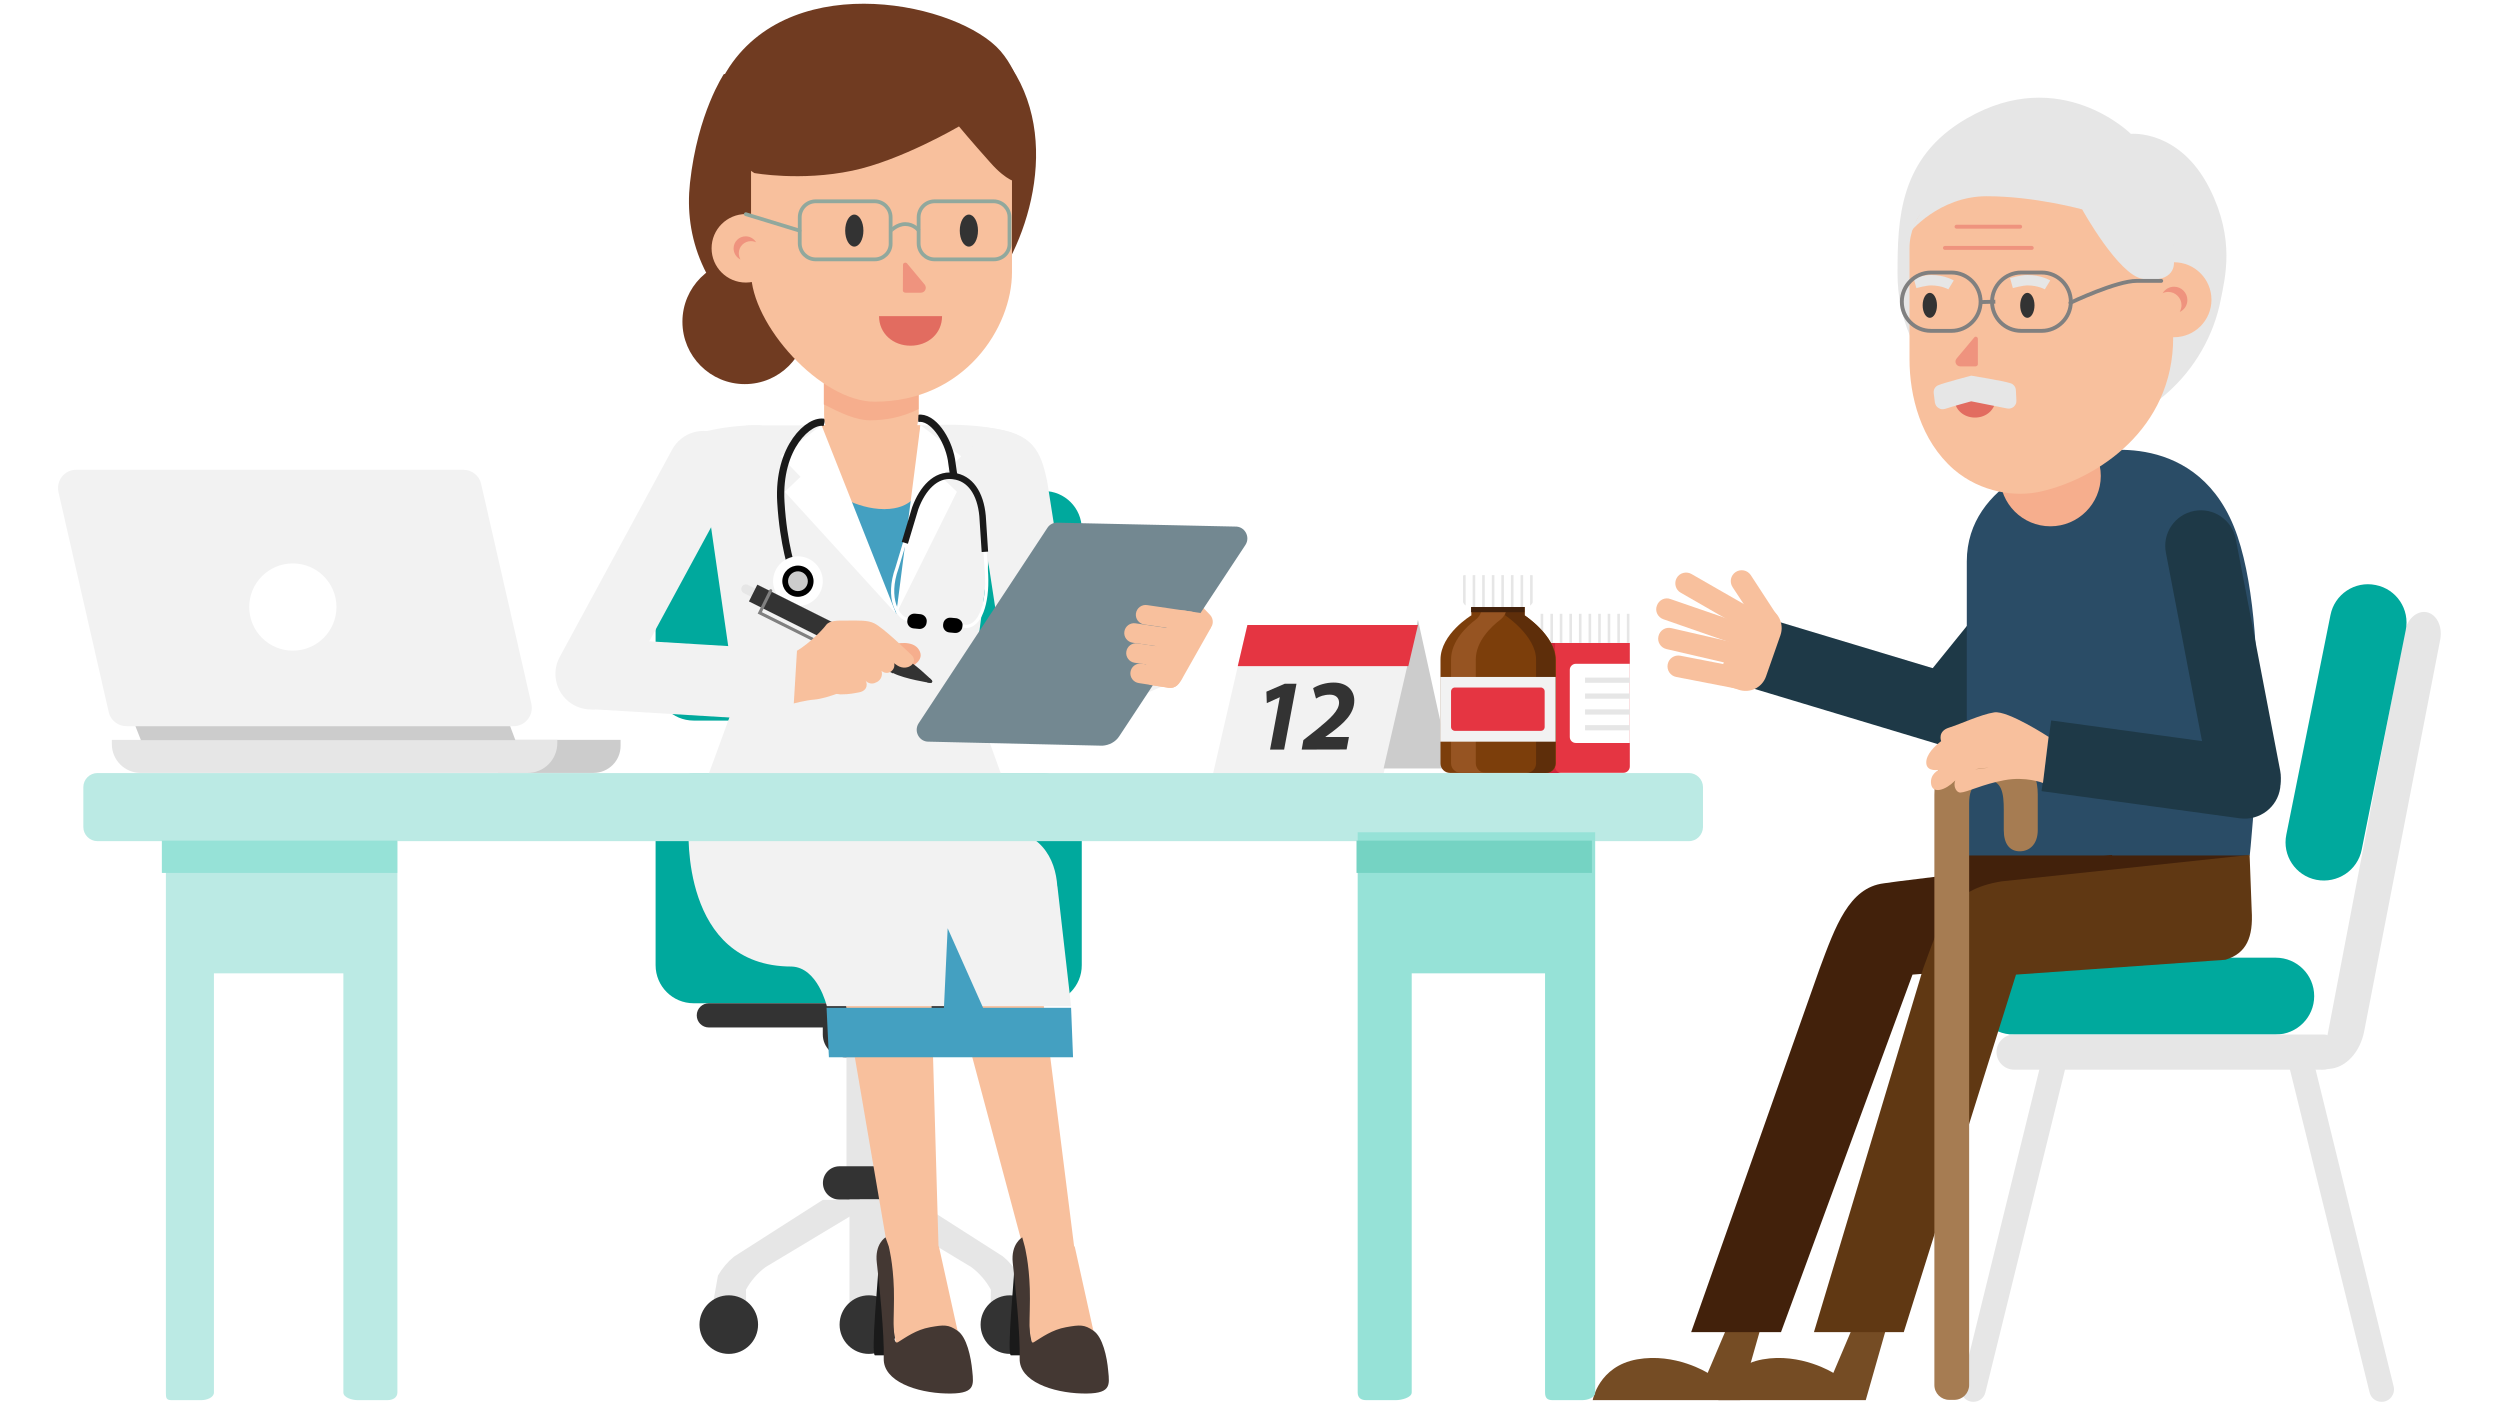 <?xml version="1.0" encoding="utf-8"?>
<!-- Generator: Adobe Illustrator 27.0.0, SVG Export Plug-In . SVG Version: 6.00 Build 0)  -->
<svg version="1.1" id="Layer_1" xmlns="http://www.w3.org/2000/svg" xmlns:xlink="http://www.w3.org/1999/xlink" x="0px" y="0px"
	 viewBox="0 0 1920 1080" style="enable-background:new 0 0 1920 1080;" xml:space="preserve">
<style type="text/css">
	.st0{fill:#E6E6E6;}
	.st1{fill:#00A99D;}
	.st2{fill:#1E3947;}
	.st3{fill:#F8C09D;}
	.st4{fill:#42210B;}
	.st5{fill:#2A4C66;}
	.st6{fill:#754C24;}
	.st7{fill:#603813;}
	.st8{fill:#A67C52;}
	.st9{fill:#F6AE8D;}
	.st10{fill:#EF937E;}
	.st11{fill:none;stroke:#EF937E;stroke-width:3;stroke-linecap:round;stroke-miterlimit:10;}
	.st12{fill:none;stroke:#E6E6E6;stroke-width:8;stroke-miterlimit:10;}
	.st13{fill:none;stroke:#808080;stroke-width:3;stroke-miterlimit:10;}
	.st14{fill:none;stroke:#808080;stroke-width:3;stroke-linecap:round;stroke-miterlimit:10;}
	.st15{fill:#E26C60;}
	.st16{fill:#333333;}
	.st17{fill:#F2F2F2;}
	.st18{fill:#CCCCCC;}
	.st19{fill:#FFFFFF;}
	.st20{fill:#E53542;}
	.st21{fill:#CE2439;}
	
		.st22{clip-path:url(#SVGID_00000113329010625193037430000008168627615795138994_);fill:none;stroke:#E6E6E6;stroke-width:2;stroke-miterlimit:10;}
	
		.st23{clip-path:url(#SVGID_00000104697166853137526810000013345845034339646112_);fill:none;stroke:#E6E6E6;stroke-width:2;stroke-miterlimit:10;}
	
		.st24{clip-path:url(#SVGID_00000036962834908661881650000014128279079608740763_);fill:none;stroke:#E6E6E6;stroke-width:2;stroke-miterlimit:10;}
	
		.st25{clip-path:url(#SVGID_00000084525205476496049030000018348560583101179543_);fill:none;stroke:#E6E6E6;stroke-width:2;stroke-miterlimit:10;}
	
		.st26{clip-path:url(#SVGID_00000079480042117695534680000013201057566965618576_);fill:none;stroke:#E6E6E6;stroke-width:2;stroke-miterlimit:10;}
	
		.st27{clip-path:url(#SVGID_00000113347591547098670700000013191439155020394396_);fill:none;stroke:#E6E6E6;stroke-width:2;stroke-miterlimit:10;}
	
		.st28{clip-path:url(#SVGID_00000053520871529586095200000001223638904761580478_);fill:none;stroke:#E6E6E6;stroke-width:2;stroke-miterlimit:10;}
	
		.st29{clip-path:url(#SVGID_00000138548116378305684260000002560789823427235743_);fill:none;stroke:#E6E6E6;stroke-width:2;stroke-miterlimit:10;}
	
		.st30{clip-path:url(#SVGID_00000168099506986695263170000014169820016264303009_);fill:none;stroke:#E6E6E6;stroke-width:2;stroke-miterlimit:10;}
	
		.st31{clip-path:url(#SVGID_00000179620818373777423230000006184219000099402148_);fill:none;stroke:#E6E6E6;stroke-width:2;stroke-miterlimit:10;}
	
		.st32{clip-path:url(#SVGID_00000124125562489995715650000001039550169593704580_);fill:none;stroke:#E6E6E6;stroke-width:2;stroke-miterlimit:10;}
	
		.st33{clip-path:url(#SVGID_00000102546073523088110370000007020302272512561295_);fill:none;stroke:#E6E6E6;stroke-width:2;stroke-miterlimit:10;}
	.st34{fill:none;stroke:#E6E6E6;stroke-width:4;stroke-miterlimit:10;}
	.st35{fill:#7C3E0B;}
	.st36{fill:#5E2E0A;}
	.st37{fill:#965422;}
	
		.st38{clip-path:url(#SVGID_00000012463415606849324110000002130075838901796487_);fill:none;stroke:#E6E6E6;stroke-width:2;stroke-miterlimit:10;}
	
		.st39{clip-path:url(#SVGID_00000072958439105305427910000013717277002119364020_);fill:none;stroke:#E6E6E6;stroke-width:2;stroke-miterlimit:10;}
	
		.st40{clip-path:url(#SVGID_00000047059348035386868810000010412419721439101338_);fill:none;stroke:#E6E6E6;stroke-width:2;stroke-miterlimit:10;}
	
		.st41{clip-path:url(#SVGID_00000016773283954313393390000015219445875660323462_);fill:none;stroke:#E6E6E6;stroke-width:2;stroke-miterlimit:10;}
	
		.st42{clip-path:url(#SVGID_00000133512011805441219530000001250137948737879424_);fill:none;stroke:#E6E6E6;stroke-width:2;stroke-miterlimit:10;}
	
		.st43{clip-path:url(#SVGID_00000148628584385577795790000016120702159071585708_);fill:none;stroke:#E6E6E6;stroke-width:2;stroke-miterlimit:10;}
	
		.st44{clip-path:url(#SVGID_00000118394634291331833480000000387081201954017699_);fill:none;stroke:#E6E6E6;stroke-width:2;stroke-miterlimit:10;}
	
		.st45{clip-path:url(#SVGID_00000063600701187994598280000000940918089621459375_);fill:none;stroke:#E6E6E6;stroke-width:2;stroke-miterlimit:10;}
	.st46{fill:#44A0C1;}
	.st47{fill:#1A1A1A;}
	.st48{fill:#443833;}
	.st49{fill:none;stroke:#FFFFFF;stroke-width:2.483;stroke-miterlimit:10;}
	.st50{fill:none;stroke:#1A1A1A;stroke-width:4.966;stroke-miterlimit:10;}
	.st51{fill:none;stroke:#1A1A1A;stroke-width:5.602;stroke-miterlimit:10;}
	.st52{fill:#738891;}
	.st53{fill:#BBEAE4;}
	.st54{fill:#96E2D7;}
	.st55{fill:#75D3C3;}
	.st56{fill:none;stroke:#808080;stroke-width:2.408;stroke-linecap:round;stroke-miterlimit:10;}
	.st57{fill:#703B21;}
	.st58{fill:none;stroke:#91A89D;stroke-width:2.91;stroke-miterlimit:10;}
	.st59{fill:none;stroke:#91A89D;stroke-width:2.91;stroke-linecap:round;stroke-miterlimit:10;}
</style>
<g>
	<g>
		<path class="st0" d="M1782.5,821.2l6.1-0.3c12.8-0.6,24-12.8,27.1-28.9l58.4-300.8c1.9-10.2-2.8-19.7-10.7-21.1l0,0
			c-7.4-1.2-14.8,5.5-16.6,15.1L1782.5,821.2z"/>
		<path class="st1" d="M1546.2,794.5h201.6c16.3,0,29.5-13.2,29.5-29.5l0,0c0-16.3-13.2-29.5-29.5-29.5h-201.6
			c-16.3,0-29.5,13.2-29.5,29.5l0,0C1516.7,781.3,1529.9,794.5,1546.2,794.5z"/>
		<path class="st1" d="M1813.8,652.5l33.8-168.5c3.3-16-7.1-31.6-23.1-34.7l0,0c-16-3.3-31.6,7.1-34.7,23.1L1755.9,641
			c-3.3,16,7.1,31.6,23.1,34.7l0,0C1795.1,678.8,1810.7,668.4,1813.8,652.5z"/>
		<path class="st0" d="M1784.1,794.5h-237.3c-7.4,0-13.5,6.1-13.5,13.5l0,0c0,7.4,6.1,13.5,13.5,13.5h237.3
			c7.4,0,13.5-6.1,13.5-13.5l0,0C1797.6,800.6,1791.5,794.5,1784.1,794.5z"/>
		<path class="st0" d="M1515.5,1076.6L1515.5,1076.6c-6.2,0-10.7-5.8-9.2-11.9l62-251.7h19.7l-63.2,256.3
			C1523.8,1073.7,1519.9,1076.6,1515.5,1076.6z"/>
		<path class="st0" d="M1829.1,1076.6L1829.1,1076.6c6.2,0,10.7-5.8,9.2-11.9l-62-251.7h-19.7l63.2,256.2
			C1820.8,1073.7,1824.6,1076.6,1829.1,1076.6z"/>
	</g>
	<path class="st2" d="M1477.5,565.2L1477.5,565.2c11.7,9.5,29.1,7.6,38.4-4.2l113.3-141.2c9.5-11.7,7.6-29.1-4.2-38.4l0,0
		c-11.7-9.5-32.5,0.1-47.5,16.6l-104.3,128.9C1463.7,538.5,1465.6,555.7,1477.5,565.2z"/>
	<path class="st2" d="M1524.1,553.7L1524.1,553.7c4.3-14.5-3.9-29.7-18.4-34.1l-147.4-44.4l-15.7,52.4L1490,572
		C1504.5,576.4,1519.8,568.3,1524.1,553.7z"/>
	<g>
		<path class="st3" d="M1341.5,513.5l-3.3,16.3l-50.9-9.9c-4.5-0.9-7.4-5.2-6.5-9.8l0,0c0.9-4.5,5.2-7.4,9.8-6.5L1341.5,513.5z"/>
		<path class="st3" d="M1344.7,496.5l-3.7,16.2l-61.1-14.2c-4.5-1-7.3-5.5-6.2-9.9l0,0c1-4.5,5.5-7.3,9.9-6.2L1344.7,496.5z"/>
		<path class="st3" d="M1342.2,480.5l-5.5,15.7l-59.2-20.6c-4.3-1.5-6.7-6.2-5-10.5l0,0c1.5-4.3,6.2-6.7,10.5-5L1342.2,480.5z"/>
		<path class="st3" d="M1353.5,472.1l-8.3,14.4l-54.4-31.3c-4-2.2-5.3-7.4-3.1-11.3l0,0c2.2-4,7.4-5.3,11.3-3.1L1353.5,472.1z"/>
		<path class="st3" d="M1365.2,473.3l-13.8,9.2l-20.8-31.6c-2.5-3.9-1.5-9,2.4-11.6l0,0c3.9-2.5,9-1.5,11.6,2.4L1365.2,473.3z"/>
		<path class="st3" d="M1357.2,466.7l-12.5-4.3c-2.2-0.7-4.7,0.4-5.6,2.7l-19.1,54.7c-0.7,2.2,0.4,4.7,2.7,5.6l12.5,4.3
			c8.6,3,18.1-1.5,21.1-10.2l11.1-31.7C1370.4,479.1,1365.8,469.6,1357.2,466.7z"/>
	</g>
	<rect x="1510.4" y="656.5" class="st4" width="216.3" height="34.1"/>
	<path class="st5" d="M1718.4,411.9c-28.5-84.3-111.3-64.4-111.3-64.4c-23.6,0-96.6,22.3-96.6,83.7V657h217.3
		C1727.8,657,1746,493.5,1718.4,411.9z"/>
	<path class="st6" d="M1449.8,1016l-16.9,59.3h-113.2c0,0,4.5-26,34-31.3c29.4-5.3,54.3,10.4,54.3,10.4l16.3-38.4H1449.8z"/>
	<path class="st6" d="M1353.3,1016l-16.9,59.3h-113.2c0,0,4.5-26,34-31.3c29.5-5.3,54.3,10.4,54.3,10.4l16.3-38.4H1353.3z"/>
	<path class="st4" d="M1457.6,676.9l164.4-20.3L1635,699c4.9,16-4,33.2-20.2,38.1l-146,11.4l-101,274.6h-69l98.5-278.7
		c12.3-33.2,22.8-62.6,49.4-66L1457.6,676.9z"/>
	<path class="st7" d="M1537.1,676.9l190.6-20.3l1.6,42.4c1.3,20.9-4,33.2-20.2,38.1l-160.8,11.4l-86.2,274.6h-69l83.7-278.7
		C1490.9,705.9,1496.9,683.5,1537.1,676.9L1537.1,676.9z"/>
	<path class="st8" d="M1530,567.8c21.2,0,35,21.4,35,42.4v27.3c0,10.7-6.2,16.3-13.8,16.3l0,0c-7.7,0-12.3-5.6-12.3-16.3V622
		c0-12.8-1.3-23-13.5-23l0,0c-5,0-13.1,2.8-13.1,17.8v446.9c0,6.2-5,11.4-11.4,11.4h-3.9c-6.2,0-11.4-5-11.4-11.4V610.2
		c0-21.1,10.4-42.4,36.9-42.4H1530z"/>
	<path class="st2" d="M1729.5,624L1729.5,624c14.8-2.8,24.6-17.2,21.7-32l-34.1-177.9c-2.8-14.8-17.2-24.6-32-21.7l0,0
		c-14.8,2.8-24.6,17.2-21.7,32l34.1,177.9C1700.3,617.2,1714.7,626.9,1729.5,624z"/>
	<path class="st2" d="M1751.2,605.1L1751.2,605.1c2.1-15-8.5-28.8-23.4-30.9l-152.5-20.9l-7.4,54.3l152.5,20.9
		C1735.3,630.4,1749.1,620,1751.2,605.1z"/>
	<path class="st3" d="M1569,601.3c0,0-13.2-5.2-29.7-2.1c-16.5,3-28.6,9.3-33.8,9.5c-5.2,0.1-9.9-15.1,11.1-17.8
		c13.2-1.6,12.5-1.5,5.8-0.9s-14.1,2.7-21.2,9.8c-7.1,7.1-16.9,10.2-18.1,2.4c-1.2-7.9,6.1-11,6.1-11s-9.2,1.9-9.8-4.9
		c-0.6-6.8,7-13.8,11.4-17.1c0,0-3-7.6,6.1-10.4c9-2.8,24.3-10.1,34.7-11.7c10.4-1.6,41.7,18.8,41.7,18.8L1569,601.3z"/>
	<path class="st0" d="M1457.3,210.3c0-41.4,0.9-89.3,53.3-119.4c72.1-41.7,125.9,11.9,125.9,11.9s37.7-3.7,60.7,42.4
		c19.4,38.9,11.7,67.8,8.3,85.1c-10.4,53.7-57.6,102.9-125.3,102.9C1512.2,333.1,1457.3,278.1,1457.3,210.3z"/>
	<circle class="st9" cx="1574.7" cy="365.5" r="38.7"/>
	<path class="st3" d="M1567.7,377.4c43-9.9,101.3-47.6,101.3-118.2v-68.5c0-25.1-20.3-45.4-45.4-45.4h-111.7
		c-25.1,0-45.4,20.3-45.4,45.4v85.3c0,28,8.5,62.3,34.1,84.6C1521.4,378.4,1548.3,382,1567.7,377.4z"/>
	<circle class="st3" cx="1669.6" cy="230.2" r="28.8"/>
	<path class="st10" d="M1675.4,234.4c0-5.6-4.6-10.2-10.2-10.2c-1.5,0-3,0.3-4.3,1c1.8-3,5-5,8.8-5c5.6,0,10.2,4.6,10.2,10.2
		c0,4.2-2.4,7.6-5.9,9.2C1674.9,237.9,1675.4,236.1,1675.4,234.4z"/>
	<path class="st0" d="M1466.5,178.7c0,0,22.5-28,59.3-28s73.3,10.1,73.3,10.1s28,50.7,46.6,53.4c25.7,3.6,23.9-12.8,23.9-12.8
		l0.1-71.2l-183.9,13.5L1466.5,178.7z"/>
	<line class="st11" x1="1502.6" y1="174.1" x2="1551.5" y2="174.1"/>
	<line class="st11" x1="1493.7" y1="190.4" x2="1560.4" y2="190.4"/>
	<path class="st12" d="M1470.7,217.4c0,0,7.9-2.2,12.3-2.2c9.5,0,15.4,3.6,15.4,3.6"/>
	<path class="st12" d="M1544.8,217.4c0,0,7.9-2.2,12.3-2.2c9.5,0,15.4,3.6,15.4,3.6"/>
	<path class="st13" d="M1552.3,254.1h15.7c12.3,0,22.4-10.1,22.4-22.4l0,0c0-12.3-10.1-22.4-22.4-22.4h-15.7
		c-12.3,0-22.4,10.1-22.4,22.4l0,0C1529.9,244.1,1539.8,254.1,1552.3,254.1z"/>
	<path class="st13" d="M1483,254.1h15.7c12.3,0,22.4-10.1,22.4-22.4l0,0c0-12.3-10.1-22.4-22.4-22.4H1483
		c-12.3,0-22.4,10.1-22.4,22.4l0,0C1460.6,244.1,1470.5,254.1,1483,254.1z"/>
	<line class="st13" x1="1532.4" y1="231.7" x2="1521" y2="232"/>
	<path class="st14" d="M1659.8,215.7c0,0-1.9,0-18.7,0c-15.9,0-51,16.8-51,16.8"/>
	<path class="st15" d="M1500.9,305.7c0,8.8,7.1,15,15.9,15l0,0c8.8,0,15.9-6.2,15.9-15"/>
	<path class="st0" d="M1485.1,302c-0.3-2.7,1-5.2,3.6-6.2c4.6-1.9,25.2-7.3,25.2-7.3s24.8,4,30.1,5.8c2.4,0.7,4,2.8,4.2,5.3l0.4,7.9
		c0.3,3.9-3.3,7-7.1,6.2c-7.4-1.5-27.6-5.5-27.6-5.5s-14.7,4-20,5.8c-3.6,1.2-7.3-1.2-7.9-4.9L1485.1,302z"/>
	<path class="st10" d="M1519,260.2v19.6c0,0.9-1,1.6-1.9,1.6h-11.6c-3.1,0-4.9-3.7-2.8-6.1l13.4-16
		C1517,257.9,1519,258.7,1519,260.2z"/>
	<ellipse class="st16" cx="1482.1" cy="234.5" rx="5.5" ry="9.6"/>
	<ellipse class="st16" cx="1557" cy="234.5" rx="5.5" ry="9.6"/>
	<g>
		<rect x="637.3" y="531" class="st16" width="61.1" height="83.2"/>
		<path class="st1" d="M801.7,770.5H532.7c-16.2,0-29.2-13.1-29.2-29.2V623.3c0-16.2,13.1-29.2,29.2-29.2h268.9
			c16.2,0,29.2,13.1,29.2,29.2v117.9C830.9,757.4,817.8,770.5,801.7,770.5z"/>
		<path class="st1" d="M801.7,553.4H532.7c-16.2,0-29.2-13.1-29.2-29.2V406.3c0-16.2,13.1-29.2,29.2-29.2h268.9
			c16.2,0,29.2,13.1,29.2,29.2v117.9C830.9,540.4,817.8,553.4,801.7,553.4z"/>
		<path class="st16" d="M684.9,812h-35.5c-9.6,0-17.5-7.9-17.5-17.5v-8h70.3v8C702.4,804.3,694.6,812,684.9,812z"/>
		<path class="st16" d="M790.1,789.1H544.4c-5.2,0-9.3-4.2-9.3-9.3l0,0c0-5.2,4.2-9.3,9.3-9.3h245.8c5.2,0,9.3,4.2,9.3,9.3l0,0
			C799.4,785,795.3,789.1,790.1,789.1z"/>
		<rect x="650.1" y="812" class="st0" width="34.3" height="109.3"/>
		<path class="st16" d="M689.7,921.3h-44.9c-7,0-12.8-5.6-12.8-12.8l0,0c0-7,5.6-12.8,12.8-12.8h44.9c7,0,12.8,5.6,12.8,12.8l0,0
			C702.4,915.7,696.8,921.3,689.7,921.3z"/>
		<path class="st0" d="M544.7,1017.3h28.5l-0.3-26.8c3.7-6.8,8.9-12.8,15.1-17.4l85.9-51.6h-42l-68.2,43.6c-4.9,4-9,8.9-12.3,14.5
			L544.7,1017.3z"/>
		<path class="st0" d="M789.2,1017.3h-28.5l0.3-26.8c-3.7-6.8-8.9-12.8-15.1-17.4L660,921.3h42l68.2,43.6c4.9,4,9,8.9,12.3,14.5
			L789.2,1017.3z"/>
		<circle class="st16" cx="559.7" cy="1017.3" r="22.5"/>
		<circle class="st16" cx="775.6" cy="1017.3" r="22.5"/>
		<rect x="652.4" y="921.3" class="st0" width="28.3" height="93.5"/>
		<circle class="st16" cx="667.3" cy="1017.3" r="22.5"/>
	</g>
	<path class="st17" d="M394.5,557.7H97.1c-6.5,0-12.2-4.5-13.6-10.8l-38.6-169c-1.9-8.8,4.6-17.1,13.6-17.1h297.4
		c6.5,0,12.2,4.5,13.6,10.8l38.6,169C410,549.4,403.4,557.7,394.5,557.7z"/>
	<path class="st18" d="M455.7,593.6h-73.1v-25.4h94v4.5C476.7,584.3,467.3,593.6,455.7,593.6z"/>
	<path class="st0" d="M405.2,593.6H108c-12.2,0-22.1-9.9-22.1-22.1v-3.3H428v2.5C428,583.4,417.8,593.6,405.2,593.6z"/>
	<polygon class="st18" points="395.8,568.4 108.2,568.4 104,557.7 391.8,557.7 	"/>
	<circle class="st19" cx="224.9" cy="466.2" r="33.5"/>
	<g>
		<polygon class="st17" points="1062.6,594.2 931.6,594.2 958,480 1089,480 		"/>
		<polygon class="st18" points="1089,476 1114.2,590.2 1062.6,590.2 		"/>
		<polygon class="st20" points="1081.6,511.6 950.6,511.6 958,480 1089,480 		"/>
		<g>
			<path class="st16" d="M982.9,535.5h-0.1l-9.9,4.5l-0.3-8.8l14.1-6.1h9l-9.5,50.6h-10.8L982.9,535.5z"/>
			<path class="st16" d="M999.7,575.7l1.3-7.3l10.8-8.5c10.1-8.3,16.6-14.2,16.6-20.3c0-3.6-2.5-6.1-7-6.1s-8,1.3-10.7,3l-2.2-8
				c4-2.5,9.9-4.3,15.7-4.3c10.2,0,15.9,5.9,15.9,13.8c0,10.4-8.3,17.5-17.2,24.3l-5,3.6v0.1h18.1l-1.8,9.6L999.7,575.7L999.7,575.7
				z"/>
		</g>
	</g>
	<g>
		<path class="st20" d="M1187.8,593.5h59c2.7,0,4.9-2.2,4.9-4.9v-95.1H1183v95.2C1183,591.4,1185.1,593.5,1187.8,593.5z"/>
		<path class="st21" d="M1194.3,493.7v95.1c0,2.7,2.2,4.9,4.9,4.9h-11.3c-2.7,0-4.9-2.2-4.9-4.9v-95.1H1194.3z"/>
		<g>
			<g>
				<path id="SVGID_1_" class="st19" d="M1183.5,467.4h67.8c2.8,0,5.2,2.4,5.2,5.2v16c0,2.8-2.4,5.2-5.2,5.2h-67.8
					c-2.8,0-5.2-2.4-5.2-5.2v-16C1178.3,469.6,1180.7,467.4,1183.5,467.4z"/>
			</g>
			<g>
				<defs>
					<path id="SVGID_00000123441793252102734580000001697544203845088659_" d="M1183.5,467.4h67.8c2.8,0,5.2,2.4,5.2,5.2v16
						c0,2.8-2.4,5.2-5.2,5.2h-67.8c-2.8,0-5.2-2.4-5.2-5.2v-16C1178.3,469.6,1180.7,467.4,1183.5,467.4z"/>
				</defs>
				<clipPath id="SVGID_00000088100682044180145370000012810536966952741554_">
					<use xlink:href="#SVGID_00000123441793252102734580000001697544203845088659_"  style="overflow:visible;"/>
				</clipPath>
				
					<line style="clip-path:url(#SVGID_00000088100682044180145370000012810536966952741554_);fill:none;stroke:#E6E6E6;stroke-width:2;stroke-miterlimit:10;" x1="1257.8" y1="471.4" x2="1257.8" y2="499"/>
			</g>
			<g>
				<defs>
					<path id="SVGID_00000175312592092561660150000010809333000978047397_" d="M1183.5,467.4h67.8c2.8,0,5.2,2.4,5.2,5.2v16
						c0,2.8-2.4,5.2-5.2,5.2h-67.8c-2.8,0-5.2-2.4-5.2-5.2v-16C1178.3,469.6,1180.7,467.4,1183.5,467.4z"/>
				</defs>
				<clipPath id="SVGID_00000132075322347844828530000008498963575792863639_">
					<use xlink:href="#SVGID_00000175312592092561660150000010809333000978047397_"  style="overflow:visible;"/>
				</clipPath>
				
					<line style="clip-path:url(#SVGID_00000132075322347844828530000008498963575792863639_);fill:none;stroke:#E6E6E6;stroke-width:2;stroke-miterlimit:10;" x1="1250.4" y1="471.4" x2="1250.4" y2="499"/>
			</g>
			<g>
				<defs>
					<path id="SVGID_00000060000486485701515100000010365602425893419428_" d="M1183.5,467.4h67.8c2.8,0,5.2,2.4,5.2,5.2v16
						c0,2.8-2.4,5.2-5.2,5.2h-67.8c-2.8,0-5.2-2.4-5.2-5.2v-16C1178.3,469.6,1180.7,467.4,1183.5,467.4z"/>
				</defs>
				<clipPath id="SVGID_00000033334858334352105730000012316306814052931247_">
					<use xlink:href="#SVGID_00000060000486485701515100000010365602425893419428_"  style="overflow:visible;"/>
				</clipPath>
				
					<line style="clip-path:url(#SVGID_00000033334858334352105730000012316306814052931247_);fill:none;stroke:#E6E6E6;stroke-width:2;stroke-miterlimit:10;" x1="1243.1" y1="471.4" x2="1243.1" y2="499"/>
			</g>
			<g>
				<defs>
					<path id="SVGID_00000085229972066768005050000016549165058985312438_" d="M1183.5,467.4h67.8c2.8,0,5.2,2.4,5.2,5.2v16
						c0,2.8-2.4,5.2-5.2,5.2h-67.8c-2.8,0-5.2-2.4-5.2-5.2v-16C1178.3,469.6,1180.7,467.4,1183.5,467.4z"/>
				</defs>
				<clipPath id="SVGID_00000168099859242678751110000003823457627314586298_">
					<use xlink:href="#SVGID_00000085229972066768005050000016549165058985312438_"  style="overflow:visible;"/>
				</clipPath>
				
					<line style="clip-path:url(#SVGID_00000168099859242678751110000003823457627314586298_);fill:none;stroke:#E6E6E6;stroke-width:2;stroke-miterlimit:10;" x1="1235.7" y1="471.4" x2="1235.7" y2="499"/>
			</g>
			<g>
				<defs>
					<path id="SVGID_00000023990973990205510150000010778612016738801083_" d="M1183.5,467.4h67.8c2.8,0,5.2,2.4,5.2,5.2v16
						c0,2.8-2.4,5.2-5.2,5.2h-67.8c-2.8,0-5.2-2.4-5.2-5.2v-16C1178.3,469.6,1180.7,467.4,1183.5,467.4z"/>
				</defs>
				<clipPath id="SVGID_00000125597771181400393340000002838139188980692652_">
					<use xlink:href="#SVGID_00000023990973990205510150000010778612016738801083_"  style="overflow:visible;"/>
				</clipPath>
				
					<line style="clip-path:url(#SVGID_00000125597771181400393340000002838139188980692652_);fill:none;stroke:#E6E6E6;stroke-width:2;stroke-miterlimit:10;" x1="1228.4" y1="471.4" x2="1228.4" y2="499"/>
			</g>
			<g>
				<defs>
					<path id="SVGID_00000011745923157910310010000000413076376816022409_" d="M1183.5,467.4h67.8c2.8,0,5.2,2.4,5.2,5.2v16
						c0,2.8-2.4,5.2-5.2,5.2h-67.8c-2.8,0-5.2-2.4-5.2-5.2v-16C1178.3,469.6,1180.7,467.4,1183.5,467.4z"/>
				</defs>
				<clipPath id="SVGID_00000024697992014857634340000013581327941747647924_">
					<use xlink:href="#SVGID_00000011745923157910310010000000413076376816022409_"  style="overflow:visible;"/>
				</clipPath>
				
					<line style="clip-path:url(#SVGID_00000024697992014857634340000013581327941747647924_);fill:none;stroke:#E6E6E6;stroke-width:2;stroke-miterlimit:10;" x1="1221" y1="471.4" x2="1221" y2="499"/>
			</g>
			<g>
				<defs>
					<path id="SVGID_00000100358979187555602820000000620443633619793306_" d="M1183.5,467.4h67.8c2.8,0,5.2,2.4,5.2,5.2v16
						c0,2.8-2.4,5.2-5.2,5.2h-67.8c-2.8,0-5.2-2.4-5.2-5.2v-16C1178.3,469.6,1180.7,467.4,1183.5,467.4z"/>
				</defs>
				<clipPath id="SVGID_00000085933518603831312730000006841783497057107127_">
					<use xlink:href="#SVGID_00000100358979187555602820000000620443633619793306_"  style="overflow:visible;"/>
				</clipPath>
				
					<line style="clip-path:url(#SVGID_00000085933518603831312730000006841783497057107127_);fill:none;stroke:#E6E6E6;stroke-width:2;stroke-miterlimit:10;" x1="1213.6" y1="471.4" x2="1213.6" y2="499"/>
			</g>
			<g>
				<defs>
					<path id="SVGID_00000054248445375516141960000006629869339154172041_" d="M1183.5,467.4h67.8c2.8,0,5.2,2.4,5.2,5.2v16
						c0,2.8-2.4,5.2-5.2,5.2h-67.8c-2.8,0-5.2-2.4-5.2-5.2v-16C1178.3,469.6,1180.7,467.4,1183.5,467.4z"/>
				</defs>
				<clipPath id="SVGID_00000170256610260928244080000008951482002873460403_">
					<use xlink:href="#SVGID_00000054248445375516141960000006629869339154172041_"  style="overflow:visible;"/>
				</clipPath>
				
					<line style="clip-path:url(#SVGID_00000170256610260928244080000008951482002873460403_);fill:none;stroke:#E6E6E6;stroke-width:2;stroke-miterlimit:10;" x1="1206.3" y1="471.4" x2="1206.3" y2="499"/>
			</g>
			<g>
				<defs>
					<path id="SVGID_00000005967955847295789070000007269632675304492725_" d="M1183.5,467.4h67.8c2.8,0,5.2,2.4,5.2,5.2v16
						c0,2.8-2.4,5.2-5.2,5.2h-67.8c-2.8,0-5.2-2.4-5.2-5.2v-16C1178.3,469.6,1180.7,467.4,1183.5,467.4z"/>
				</defs>
				<clipPath id="SVGID_00000054950629731051145750000010954324074633952917_">
					<use xlink:href="#SVGID_00000005967955847295789070000007269632675304492725_"  style="overflow:visible;"/>
				</clipPath>
				
					<line style="clip-path:url(#SVGID_00000054950629731051145750000010954324074633952917_);fill:none;stroke:#E6E6E6;stroke-width:2;stroke-miterlimit:10;" x1="1198.9" y1="471.4" x2="1198.9" y2="499"/>
			</g>
			<g>
				<defs>
					<path id="SVGID_00000065052942132518066530000007217073676645408940_" d="M1183.5,467.4h67.8c2.8,0,5.2,2.4,5.2,5.2v16
						c0,2.8-2.4,5.2-5.2,5.2h-67.8c-2.8,0-5.2-2.4-5.2-5.2v-16C1178.3,469.6,1180.7,467.4,1183.5,467.4z"/>
				</defs>
				<clipPath id="SVGID_00000174602115819263871760000017332095160707439490_">
					<use xlink:href="#SVGID_00000065052942132518066530000007217073676645408940_"  style="overflow:visible;"/>
				</clipPath>
				
					<line style="clip-path:url(#SVGID_00000174602115819263871760000017332095160707439490_);fill:none;stroke:#E6E6E6;stroke-width:2;stroke-miterlimit:10;" x1="1191.7" y1="471.4" x2="1191.7" y2="499"/>
			</g>
			<g>
				<defs>
					<path id="SVGID_00000039851515105580212020000002809167838339029172_" d="M1183.5,467.4h67.8c2.8,0,5.2,2.4,5.2,5.2v16
						c0,2.8-2.4,5.2-5.2,5.2h-67.8c-2.8,0-5.2-2.4-5.2-5.2v-16C1178.3,469.6,1180.7,467.4,1183.5,467.4z"/>
				</defs>
				<clipPath id="SVGID_00000031889754791471489560000014683584560564837278_">
					<use xlink:href="#SVGID_00000039851515105580212020000002809167838339029172_"  style="overflow:visible;"/>
				</clipPath>
				
					<line style="clip-path:url(#SVGID_00000031889754791471489560000014683584560564837278_);fill:none;stroke:#E6E6E6;stroke-width:2;stroke-miterlimit:10;" x1="1184.2" y1="471.4" x2="1184.2" y2="499"/>
			</g>
			<g>
				<defs>
					<path id="SVGID_00000142148038263940472940000013149026307561755285_" d="M1183.5,467.4h67.8c2.8,0,5.2,2.4,5.2,5.2v16
						c0,2.8-2.4,5.2-5.2,5.2h-67.8c-2.8,0-5.2-2.4-5.2-5.2v-16C1178.3,469.6,1180.7,467.4,1183.5,467.4z"/>
				</defs>
				<clipPath id="SVGID_00000029017570814206474680000001545222609545497244_">
					<use xlink:href="#SVGID_00000142148038263940472940000013149026307561755285_"  style="overflow:visible;"/>
				</clipPath>
				
					<line style="clip-path:url(#SVGID_00000029017570814206474680000001545222609545497244_);fill:none;stroke:#E6E6E6;stroke-width:2;stroke-miterlimit:10;" x1="1177" y1="471.4" x2="1177" y2="499"/>
			</g>
		</g>
		<path class="st19" d="M1210.2,570.6h41.5v-60.8h-41.5c-2.5,0-4.6,2.1-4.6,4.6V566C1205.6,568.6,1207.7,570.6,1210.2,570.6z"/>
		<line class="st34" x1="1251.7" y1="522.4" x2="1217.3" y2="522.4"/>
		<line class="st34" x1="1251.7" y1="534.6" x2="1217.3" y2="534.6"/>
		<line class="st34" x1="1251.7" y1="546.8" x2="1217.3" y2="546.8"/>
		<line class="st34" x1="1251.7" y1="558.9" x2="1217.3" y2="558.9"/>
	</g>
	<g>
		<rect x="1118.5" y="504" class="st4" width="65" height="80.5"/>
		<path class="st35" d="M1170.9,472.6v-6.4h-40.9v6.4c0,0-23.7,14.2-23.7,34c0,19.7,0,79.7,0,79.7c0,4,3.3,7.3,7.3,7.3h74
			c4,0,7.3-3.3,7.3-7.3c0,0,0-61.3,0-79.7C1194.8,488.2,1170.9,472.6,1170.9,472.6z"/>
		<path class="st36" d="M1170.9,472.6v-6.4H1156v6.4c0,0,23.7,15.7,23.7,34c0,18.2,0,79.7,0,79.7c0,4-3.3,7.3-7.3,7.3h14.8
			c4,0,7.3-3.3,7.3-7.3c0,0,0-61.3,0-79.7C1194.6,488.2,1170.9,472.6,1170.9,472.6z"/>
		<path class="st37" d="M1138.1,466.2L1138.1,466.2c0,3.9-1.8,7.4-4.7,9.6c-7,5.3-19,16.6-19,30.7v79.7c0,4,3.3,7.3,7.3,7.3h19
			c-4,0-7.3-3.3-7.3-7.3c0,0,0-59.8,0-79.7c0-14.1,12-25.4,19-30.7c3-2.4,4.7-5.9,4.7-9.6l0,0L1138.1,466.2L1138.1,466.2z"/>
		<rect x="1106.1" y="519.9" class="st17" width="88.6" height="49.7"/>
		<path class="st20" d="M1183.3,561.3h-65.9c-1.6,0-3-1.3-3-3V531c0-1.6,1.3-3,3-3h65.9c1.6,0,3,1.3,3,3v27.3
			C1186.3,560,1185,561.3,1183.3,561.3z"/>
		<g>
			<g>
				<path id="SVGID_3_" class="st19" d="M1171.8,466.2h-42.7c-3.3,0-5.9-2.7-5.9-5.9v-15.7c0-3.3,2.7-5.9,5.9-5.9h42.7
					c3.3,0,5.9,2.7,5.9,5.9v15.7C1177.6,463.5,1175,466.2,1171.8,466.2z"/>
			</g>
			<g>
				<defs>
					<path id="SVGID_00000103974873279400887200000009034636388935146173_" d="M1171.8,466.2h-42.7c-3.3,0-5.9-2.7-5.9-5.9v-15.7
						c0-3.3,2.7-5.9,5.9-5.9h42.7c3.3,0,5.9,2.7,5.9,5.9v15.7C1177.6,463.5,1175,466.2,1171.8,466.2z"/>
				</defs>
				<clipPath id="SVGID_00000131334227168152535260000011681157805229001148_">
					<use xlink:href="#SVGID_00000103974873279400887200000009034636388935146173_"  style="overflow:visible;"/>
				</clipPath>
				
					<line style="clip-path:url(#SVGID_00000131334227168152535260000011681157805229001148_);fill:none;stroke:#E6E6E6;stroke-width:2;stroke-miterlimit:10;" x1="1124.6" y1="441.7" x2="1124.6" y2="469.2"/>
			</g>
			<g>
				<defs>
					<path id="SVGID_00000174566264250077730970000000344291476745610891_" d="M1171.8,466.2h-42.7c-3.3,0-5.9-2.7-5.9-5.9v-15.7
						c0-3.3,2.7-5.9,5.9-5.9h42.7c3.3,0,5.9,2.7,5.9,5.9v15.7C1177.6,463.5,1175,466.2,1171.8,466.2z"/>
				</defs>
				<clipPath id="SVGID_00000075120203357685473820000002089990696434519958_">
					<use xlink:href="#SVGID_00000174566264250077730970000000344291476745610891_"  style="overflow:visible;"/>
				</clipPath>
				
					<line style="clip-path:url(#SVGID_00000075120203357685473820000002089990696434519958_);fill:none;stroke:#E6E6E6;stroke-width:2;stroke-miterlimit:10;" x1="1132" y1="441.7" x2="1132" y2="469.2"/>
			</g>
			<g>
				<defs>
					<path id="SVGID_00000113329616275440235030000001068525432443565447_" d="M1171.8,466.2h-42.7c-3.3,0-5.9-2.7-5.9-5.9v-15.7
						c0-3.3,2.7-5.9,5.9-5.9h42.7c3.3,0,5.9,2.7,5.9,5.9v15.7C1177.6,463.5,1175,466.2,1171.8,466.2z"/>
				</defs>
				<clipPath id="SVGID_00000113336494100494684210000015391507631738214802_">
					<use xlink:href="#SVGID_00000113329616275440235030000001068525432443565447_"  style="overflow:visible;"/>
				</clipPath>
				
					<line style="clip-path:url(#SVGID_00000113336494100494684210000015391507631738214802_);fill:none;stroke:#E6E6E6;stroke-width:2;stroke-miterlimit:10;" x1="1139.3" y1="441.7" x2="1139.3" y2="469.2"/>
			</g>
			<g>
				<defs>
					<path id="SVGID_00000026142069068403395030000012186998997967615891_" d="M1171.8,466.2h-42.7c-3.3,0-5.9-2.7-5.9-5.9v-15.7
						c0-3.3,2.7-5.9,5.9-5.9h42.7c3.3,0,5.9,2.7,5.9,5.9v15.7C1177.6,463.5,1175,466.2,1171.8,466.2z"/>
				</defs>
				<clipPath id="SVGID_00000081607661926057852120000009476601742606467752_">
					<use xlink:href="#SVGID_00000026142069068403395030000012186998997967615891_"  style="overflow:visible;"/>
				</clipPath>
				
					<line style="clip-path:url(#SVGID_00000081607661926057852120000009476601742606467752_);fill:none;stroke:#E6E6E6;stroke-width:2;stroke-miterlimit:10;" x1="1146.7" y1="441.7" x2="1146.7" y2="469.2"/>
			</g>
			<g>
				<defs>
					<path id="SVGID_00000109024696257893837040000008681993056527596449_" d="M1171.8,466.2h-42.7c-3.3,0-5.9-2.7-5.9-5.9v-15.7
						c0-3.3,2.7-5.9,5.9-5.9h42.7c3.3,0,5.9,2.7,5.9,5.9v15.7C1177.6,463.5,1175,466.2,1171.8,466.2z"/>
				</defs>
				<clipPath id="SVGID_00000016773158903317834940000014197203607280244108_">
					<use xlink:href="#SVGID_00000109024696257893837040000008681993056527596449_"  style="overflow:visible;"/>
				</clipPath>
				
					<line style="clip-path:url(#SVGID_00000016773158903317834940000014197203607280244108_);fill:none;stroke:#E6E6E6;stroke-width:2;stroke-miterlimit:10;" x1="1154" y1="441.7" x2="1154" y2="469.2"/>
			</g>
			<g>
				<defs>
					<path id="SVGID_00000015316341364758280880000009086691888693517992_" d="M1171.8,466.2h-42.7c-3.3,0-5.9-2.7-5.9-5.9v-15.7
						c0-3.3,2.7-5.9,5.9-5.9h42.7c3.3,0,5.9,2.7,5.9,5.9v15.7C1177.6,463.5,1175,466.2,1171.8,466.2z"/>
				</defs>
				<clipPath id="SVGID_00000052067771506667859350000012125211896171339199_">
					<use xlink:href="#SVGID_00000015316341364758280880000009086691888693517992_"  style="overflow:visible;"/>
				</clipPath>
				
					<line style="clip-path:url(#SVGID_00000052067771506667859350000012125211896171339199_);fill:none;stroke:#E6E6E6;stroke-width:2;stroke-miterlimit:10;" x1="1161.4" y1="441.7" x2="1161.4" y2="469.2"/>
			</g>
			<g>
				<defs>
					<path id="SVGID_00000098922022598942549090000010093440749904266653_" d="M1171.8,466.2h-42.7c-3.3,0-5.9-2.7-5.9-5.9v-15.7
						c0-3.3,2.7-5.9,5.9-5.9h42.7c3.3,0,5.9,2.7,5.9,5.9v15.7C1177.6,463.5,1175,466.2,1171.8,466.2z"/>
				</defs>
				<clipPath id="SVGID_00000078747126403919194640000015446066372836661164_">
					<use xlink:href="#SVGID_00000098922022598942549090000010093440749904266653_"  style="overflow:visible;"/>
				</clipPath>
				
					<line style="clip-path:url(#SVGID_00000078747126403919194640000015446066372836661164_);fill:none;stroke:#E6E6E6;stroke-width:2;stroke-miterlimit:10;" x1="1168.8" y1="441.7" x2="1168.8" y2="469.2"/>
			</g>
			<g>
				<defs>
					<path id="SVGID_00000178926403827968212030000011083761943973087898_" d="M1171.8,466.2h-42.7c-3.3,0-5.9-2.7-5.9-5.9v-15.7
						c0-3.3,2.7-5.9,5.9-5.9h42.7c3.3,0,5.9,2.7,5.9,5.9v15.7C1177.6,463.5,1175,466.2,1171.8,466.2z"/>
				</defs>
				<clipPath id="SVGID_00000065763707522876747410000014926415859456725395_">
					<use xlink:href="#SVGID_00000178926403827968212030000011083761943973087898_"  style="overflow:visible;"/>
				</clipPath>
				
					<line style="clip-path:url(#SVGID_00000065763707522876747410000014926415859456725395_);fill:none;stroke:#E6E6E6;stroke-width:2;stroke-miterlimit:10;" x1="1176.1" y1="441.7" x2="1176.1" y2="469.2"/>
			</g>
		</g>
		<rect x="1129.8" y="466.2" class="st4" width="40.9" height="4"/>
	</g>
	<g>
		<path class="st3" d="M741,654.6l-164.4-20.3l-19,42.4c-4.9,16,4,33.2,20.2,38.1l146,11.4l61.9,231.6H825l-29.7-235.7
			c-2.4-33.7,1.6-51.6-38.4-64.4L741,654.6z"/>
		<path class="st3" d="M653.8,658.3l-110.2-24l-7.6,42.4c-1.3,20.9,33.5,48.8,49.5,53.8l57-0.4l39,227.8h39.3l-6.7-231.9
			c-2.4-33.7,1.6-51.6-38.4-64.4L653.8,658.3z"/>
		<path class="st17" d="M520.9,339.4c0,0,17.8-12,59.9-12.9c26.8-0.4-30.4,41.1-30.4,41.1L520.9,339.4z"/>
		<path class="st17" d="M715.9,326.5c0,0,67.9-4.3,79.1,19.3c10.5,22.4-24.6,34.3-24.6,34.3L715.9,326.5z"/>
		<path class="st17" d="M784,636.5H528.9l36.3-99.2l-23.6-163.6c0-26,16-47,35.9-47h153.5c19.9,0,35.9,21.1,35.9,47L746,531.3
			L784,636.5z"/>
		<polygon class="st3" points="630.9,326.5 637.9,391 702,391 706.9,326.5 		"/>
		<path class="st46" d="M637.9,376.9c0,0,19.1,14.1,41.2,14.1c22.1,0,26.3-14.1,26.3-14.1l-17.1,94.6L637.9,376.9z"/>
		<polygon class="st19" points="706.9,326.5 688.3,471.5 734.9,377.7 722.9,366.2 738.2,350.4 		"/>
		<polygon class="st19" points="630.9,326.5 688.3,471.5 602.7,377.7 614.8,366.2 599.6,350.4 		"/>
		<path class="st17" d="M633,461.9h-29.4c-5.5,0-9.9-4.5-9.9-9.9v-6.4h49.4v6.4C643.1,457.3,638.5,461.9,633,461.9z"/>
		<path class="st3" d="M825.4,957.4l18.1,81.7c0,0-1.8,27.1-23,27.1s-25.4-20.6-28.9-39c-3.6-18.2-4.5-69.9-4.5-69.9H825.4z"/>
		<path class="st47" d="M778.8,976.5c0.3,2.2-5.8,64.4-2.4,64.4c5.3,0,10.8,0,10.8,0s-6.4-57.3-4.2-64.4
			C785.2,969.4,778.8,976.5,778.8,976.5z"/>
		<path class="st48" d="M839.8,1022c-7.1-4.9-10.4-4.6-21.1-2.7s-18.8,7.9-24.5,11.4c-5.6,3.6-2.7-20.6-3.3-40.8
			c-0.6-20-3.9-32.6-3.9-32.6l-1.9-7c0,0-8.9,4.9-7.3,19.6c1.8,14.8,5.9,55.8,5.3,73.3c-0.6,17.7,25.4,26.4,47.8,27
			c22.4,0.6,21.4-5.8,20.2-17.4C850.2,1042.1,846.9,1026.9,839.8,1022z"/>
		<path class="st3" d="M721.1,957.4l18.1,81.7c0,0-1.8,27.1-23,27.1s-25.4-20.6-28.9-39c-3.6-18.4-4.5-69.9-4.5-69.9H721.1z"/>
		<path class="st47" d="M674.4,976.5c0.3,2.2-5.8,64.4-2.4,64.4c5.3,0,10.8,0,10.8,0s-6.4-57.3-4.2-64.4
			C680.9,969.4,674.4,976.5,674.4,976.5z"/>
		<path class="st48" d="M735.4,1022c-7.1-4.9-10.4-4.6-21.1-2.7s-18.8,7.9-24.5,11.4c-5.6,3.6-2.7-20.6-3.3-40.8
			c-0.6-20-3.9-32.6-3.9-32.6l-2.5-7c0,0-8.5,4.9-6.7,19.6c1.8,14.8,5.9,55.8,5.3,73.3c-0.6,17.7,25.4,26.4,47.8,27
			c22.4,0.6,21.4-5.8,20.2-17.4C745.7,1042.1,742.5,1026.9,735.4,1022z"/>
		<path class="st17" d="M806.9,563.7L806.9,563.7c-15,2.2-28.9-8-31.2-22.8l-27.4-179c-2.2-15-3.6-35,12-33.2
			c33.5,3.7,39,18.4,43.8,40.2l25.7,163.6C832.1,547.4,821.7,561.3,806.9,563.7z"/>
		<path class="st3" d="M929.1,483L929.1,483c-3,2.8-7.7,2.8-10.7-0.3l-23.9-24.9c-2.8-3-2.8-7.7,0.3-10.7l0,0
			c3-2.8,7.7-2.8,10.7,0.3l23.9,24.9C932.2,475.4,932.1,480.2,929.1,483z"/>
		<g>
			<path class="st49" d="M726.8,479.3l15.6,1.8c10.1-0.6,16.3-16.9,15.3-39.6l-3-45.7c-0.1-16.2-9.6-29.4-22.4-30.9l-0.7-0.1
				c-12.8-1.5-24.9,9.2-28.8,25.1l-13.9,46.3c-8.5,23.4,0.9,38.9,8.3,39.6l13.1,1.5"/>
			<path class="st50" d="M756.4,423.8l-1.8-27.6c-1.6-17.4-9.6-29.1-22.4-30.6l-0.7-0.1c-12.8-1.5-23,9.5-28.6,24.8l-8,26.6"/>
			<path d="M707,471.7l-4.2-0.4c-3-0.3-5.6,1.8-5.9,4.7l-0.1,0.7c-0.3,3,1.8,5.6,4.7,5.9l4.2,0.4c3,0.3,5.6-1.8,5.9-4.7l0.1-0.7
				C712.1,474.8,710,472.1,707,471.7z"/>
			<path d="M734.5,474.8l-4.2-0.4c-3-0.3-5.6,1.8-5.9,4.7l-0.1,0.7c-0.3,3,1.8,5.6,4.7,5.9l4.2,0.4c3,0.3,5.6-1.8,5.9-4.7l0.1-0.7
				C739.7,477.9,737.4,475.3,734.5,474.8z"/>
			<path class="st51" d="M704.9,321.3L704.9,321.3c11.3-1.8,23,15.6,25.8,31.7l0.6,4.3l1.2,8.2"/>
			<path class="st51" d="M633.2,324.5L633.2,324.5c-11.4-3-36,18.8-33.5,61.1c1.9,32.9,9.3,53.8,9.3,53.8"/>
			
				<ellipse transform="matrix(0.25 -0.968 0.968 0.25 27.765 928.13)" class="st19" cx="612.9" cy="446.1" rx="19.1" ry="19.1"/>
			<ellipse transform="matrix(0.25 -0.968 0.968 0.25 27.765 928.13)" cx="612.9" cy="446.1" rx="12" ry="12"/>
			
				<ellipse transform="matrix(0.25 -0.968 0.968 0.25 27.765 928.13)" class="st18" cx="612.9" cy="446.1" rx="7.6" ry="7.6"/>
		</g>
		<path class="st17" d="M822.6,772.7l-10.5-92h-0.1c-1.3-20.8-12.3-45.2-50.9-45.2c-13.4,0-22.3,0.7-22.3,0.7H528.9
			c0,0-6.5,106.1,79.1,106.1c20,0.7,27,30.4,27,30.4H822.6z"/>
		<path class="st17" d="M780,544.8L780,544.8c-5.2-14.2,1.9-30,16.2-35.2l79.5-34.7l19,51.3L815.2,561
			C800.9,566.3,785.2,559.1,780,544.8z"/>
		<polygon class="st46" points="724.8,777.1 727.8,712.9 756.4,777.1 		"/>
		<polygon class="st46" points="824.1,812 636.6,812 634.8,774 822.6,774 		"/>
	</g>
	<path class="st52" d="M846.5,572.7l-133.1-3.1c-7.3,0.3-11.9-7.9-7.9-14.1l98.9-150.1c1.6-2.5,4.3-4,7.3-4l136.9,3
		c7.3-0.3,11.9,7.9,7.9,14.1l-96.9,146.9C856.8,569.8,851.8,572.4,846.5,572.7z"/>
	<path class="st53" d="M1297.1,646H74.8c-5.9,0-10.8-4.9-10.8-10.8v-30.7c0-5.9,4.9-10.8,10.8-10.8h1222.3c5.9,0,10.8,4.9,10.8,10.8
		v30.7C1307.8,641.1,1303.1,646,1297.1,646z"/>
	<path class="st53" d="M267.3,639.2H162.6h-35.2v430.2c0,4,0.1,5.9,4.2,5.9h23.1c4,0,9.6-1.9,9.6-5.9V747.5h99.4v321.9
		c0,4,6.8,5.9,10.8,5.9h23.1c4,0,7.6-1.9,7.6-5.9V639.2H267.3z"/>
	<rect x="124.3" y="645.6" class="st54" width="180.8" height="24.8"/>
	<path class="st54" d="M1184.8,639.2h-105.5h-36.6v430.2c0,4,2.4,5.9,6.4,5.9h23.1c4,0,12-1.9,12-5.9V747.5h102.4v321.9
		c0,4,1.5,5.9,5.6,5.9h23.1c4,0,9.8-1.9,9.8-5.9V639.2H1184.8z"/>
	<rect x="1041.8" y="645.6" class="st55" width="180.8" height="24.8"/>
	<g>
		<path class="st3" d="M897.3,528.2l-12-1.8c-5.2-0.7-8.8-5.6-8-10.8l21.4-38.7c0.7-5.2,5.6-8.8,10.8-8l12,1.8
			c5.5,0.7,9.3,5.9,8.5,11.4l-21.2,37.5C905.9,525.4,902.8,529,897.3,528.2z"/>
		<path class="st3" d="M921.4,478.2L921.4,478.2c-0.6,4.2-4.5,7-8.5,6.4l-34.1-5c-4.2-0.6-7-4.5-6.4-8.5l0,0c0.6-4.2,4.5-7,8.5-6.4
			l34.1,5C919.2,470.4,922,474.2,921.4,478.2z"/>
		<path class="st3" d="M912.5,492.2L912.5,492.2c-0.6,4.2-4.5,7-8.5,6.4l-34.1-5c-4.2-0.6-7-4.5-6.4-8.5l0,0c0.6-4.2,4.5-7,8.5-6.4
			l34.1,5C910.3,484.2,913.1,488,912.5,492.2z"/>
		<path class="st3" d="M914,507.6L914,507.6c-0.6,4.2-4.5,7-8.5,6.4l-34.1-5c-4.2-0.6-7-4.5-6.4-8.5l0,0c0.6-4.2,4.5-7,8.5-6.4
			l34.1,5C911.7,499.6,914.7,503.4,914,507.6z"/>
		<path class="st3" d="M906.4,521.8L906.4,521.8c-0.6,4.2-4.5,7-8.5,6.4l-23.3-3.6c-4.2-0.6-7-4.5-6.4-8.5l0,0
			c0.6-4.2,4.5-7,8.5-6.4l23.3,3.6C904.2,513.8,907,517.7,906.4,521.8z"/>
	</g>
	<path class="st17" d="M440.9,541.6L440.9,541.6c-13.4-7.3-18.2-23.9-11-37.1l86.3-159.2c7.3-13.4,23.9-18.2,37.1-11l0,0
		c13.4,7.3,18.2,23.9,11,37.1L478,530.6C470.9,543.8,454.3,548.8,440.9,541.6z"/>
	<g>
		<path class="st9" d="M687.7,494.5c0,0,13.4-3.3,18.1,4.6c4.9,7.9-5.8,12.8-5.8,12.8L687.7,494.5z"/>
		<g>
			<path class="st16" d="M715.2,522c0,0-13.2-13.2-22.7-17.8c-9.5-4.6-15.4,8.3-6.4,12.8c8.9,4.5,27.9,7.4,27.9,7.4
				C715.9,524.8,716.7,523.2,715.2,522z"/>
			<path class="st0" d="M586.4,459.1L586.4,459.1c0.9-1.8,0.1-3.9-1.6-4.7l-10.4-5.2c-1.8-0.9-3.9-0.1-4.7,1.6l0,0
				c-0.9,1.8-0.1,3.9,1.6,4.7l10.4,5.2C583.5,461.5,585.5,460.7,586.4,459.1z"/>
			
				<rect x="626.8" y="421" transform="matrix(0.447 -0.894 0.894 0.447 -81.371 834.06)" class="st16" width="14.4" height="123.7"/>
			<polyline class="st56" points="591.9,453.7 583.5,470.7 628,492.9 			"/>
			<path class="st16" d="M713.8,520.7c0.9,0.7,1.3,1.3,1.3,1.3c1.6,1.2,0.7,2.8-1.2,2.4c0,0-0.7-0.1-1.8-0.3L713.8,520.7z"/>
		</g>
		<path class="st3" d="M638,486.7c0,0,18.5-7.7,30.7,0c12,7.6,18.2,11.7,18.2,11.7l-2.1,7.9l0,0c2.5,2.1,2.8,5.8,0.7,8.3l-0.1,0.1
			c-2.1,2.5-5.8,2.8-8.3,0.6l-0.1-0.1l0,0c1,3.3-0.3,6.8-3.3,8.5l-0.9,0.4c-2.8,1.6-6.2,0.9-8.3-1.6l0,0l0,0
			c1.5,1.3,2.7,7.7-4.6,9.2c-3.4,0.6-7.4,1.6-14.4,1.6l0,0l-16.5-2.2L638,486.7z"/>
		<path class="st3" d="M607.6,502c10.1-3.9,23.9-17.9,26.7-21.8c2.7-3.9,8.8-3.6,16.6-3.6c8.8,0,15.4-0.4,20.5,2.1
			c7.3,3.6,26.1,22,28.6,24.3c5.9,5.5-2.7,12.9-10.5,8.3c-6.8-4-23.4-19.6-23.4-19.6l-15.7-0.1c0,0-11.6,14.1-7.7,19.3
			c3.7,5.2,5.3,4.6,5.3,4.6l5,13.2c0,0-17.1,7.7-27.7,8.6c-12.6,1-35,8.6-35,8.6v-33.7C590.3,512.2,599.9,504.9,607.6,502z"/>
	</g>
	<path class="st17" d="M429.5,515.8L429.5,515.8c0.9-15.1,13.9-26.6,28.9-25.7l153.7,9.3l-3.3,54.6l-153.7-9.3
		C440,543.8,428.6,530.9,429.5,515.8z"/>
	<circle class="st57" cx="572" cy="247.1" r="47.9"/>
	<path class="st57" d="M529.9,140.5c-4.5,41.2,9.8,84,57.1,120.3c54,41.4,133.4,1.5,165.3-29.4c31.9-30.9,65.4-117.5,24.5-179.5
		l-220.9,5C556,56.9,535.8,86.5,529.9,140.5z"/>
	<path class="st3" d="M705.4,318.5c0,19.9-16.2,36.2-35.9,36.2l0,0h-0.3c-19.9,0-36.3-16.5-36.3-36.2V282h72.7v36.5H705.4z"/>
	<path class="st9" d="M632.7,310.6c12.5,6.4,24.6,12.2,35.5,12.2c11.3,0,24.3-2.1,37.2-8.6v-23.7h-72.7V310.6z"/>
	<path class="st3" d="M671.7,308.5c-41.5,0-94.9-59.3-94.9-99.4V73h200.4v136.2C777.2,251.3,741,308.5,671.7,308.5z"/>
	<circle class="st3" cx="572.8" cy="190.7" r="26.3"/>
	<path class="st10" d="M567.4,194.5c0-5.2,4.2-9.3,9.3-9.3c1.5,0,2.8,0.3,4,0.9c-1.6-2.7-4.6-4.6-8-4.6c-5.2,0-9.3,4.2-9.3,9.3
		c0,3.7,2.2,7,5.3,8.5C567.9,197.9,567.4,196.2,567.4,194.5z"/>
	<path class="st57" d="M736.5,97.1c0,0-44.9,26.3-82,34c-39.6,8.3-75.2,1.8-75.2,1.8s-52.4-32-19.1-81.6
		C611-24.6,736.5,2.6,768.3,39.1C801.5,77.6,781.3,140,781.3,140s-8-0.7-20.6-15C745.3,107.8,736.5,97.1,736.5,97.1z"/>
	<path class="st58" d="M671.7,199.2h-45.2c-6.8,0-12.3-5.5-12.3-12.3v-20c0-6.8,5.5-12.3,12.3-12.3h45.2c6.8,0,12.3,5.5,12.3,12.3
		v20C684.2,193.7,678.5,199.2,671.7,199.2z"/>
	<path class="st58" d="M763.2,199.2h-45.4c-6.8,0-12.3-5.5-12.3-12.3v-20c0-6.8,5.5-12.3,12.3-12.3h45.2c6.8,0,12.3,5.5,12.3,12.3
		v20C775.6,193.7,770.1,199.2,763.2,199.2z"/>
	<path class="st58" d="M684.2,176.8c0,0.6,4.5-4.7,11.1-4.7s10.4,5,10.4,5"/>
	<line class="st59" x1="572.8" y1="164.5" x2="614" y2="177.1"/>
	<path class="st15" d="M675.1,242.8c0,13.4,10.8,22.7,24.2,22.7l0,0c13.4,0,24.2-9.3,24.2-22.7"/>
	<path class="st10" d="M693.4,223.2c0,0.9,1,1.6,2.1,1.6h11.7c3.3,0,4.9-3.7,3-6.2l-13.6-16.3c-1-1.2-3.1-0.4-3.1,1"/>
	<ellipse class="st16" cx="656.1" cy="177.1" rx="7" ry="12.3"/>
	<ellipse class="st16" cx="744.1" cy="177.1" rx="7" ry="12.3"/>
</g>
</svg>
